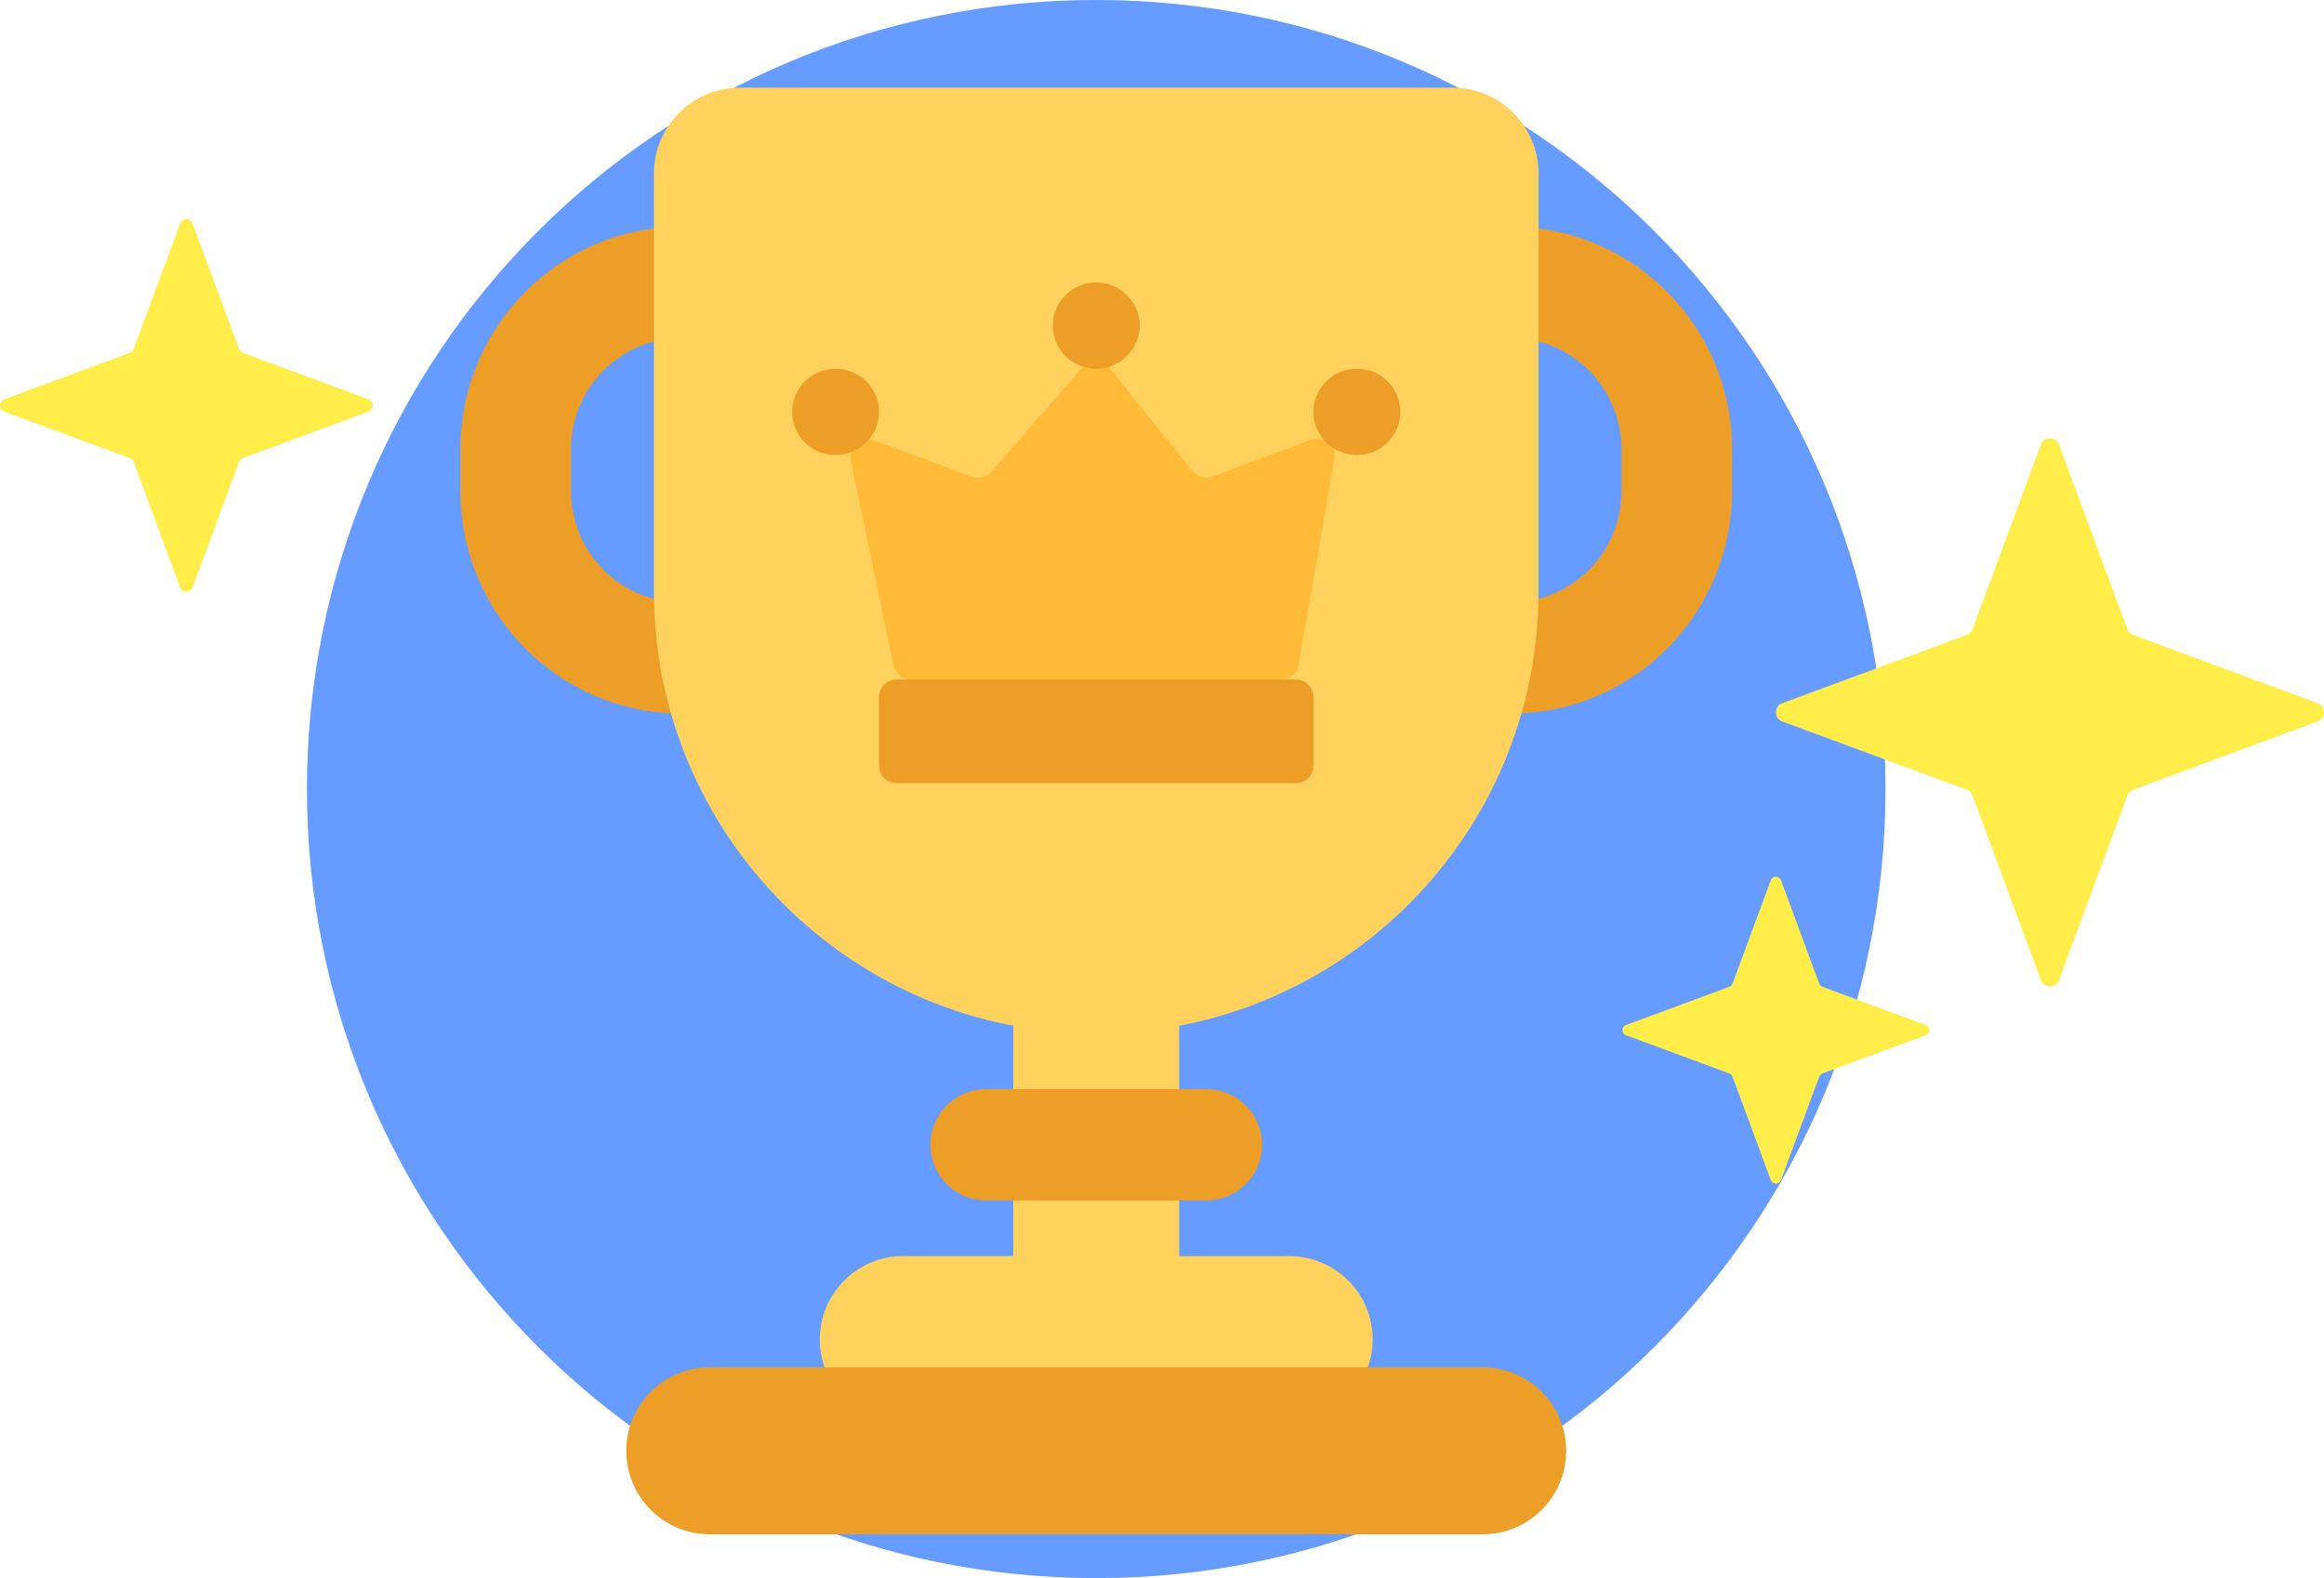 <svg width="106" height="72" viewBox="0 0 106 72" fill="none" xmlns="http://www.w3.org/2000/svg">
<path d="M86 36C86 55.882 69.882 72 50 72C30.118 72 14 55.882 14 36C14 16.118 30.118 0 50 0C69.882 0 86 16.118 86 36Z" fill="#669BFF"/>
<path d="M46.217 40.783C46.217 38.694 47.91 37 49.999 37C52.089 37 53.782 38.694 53.782 40.783V58.602C53.782 60.691 52.089 62.385 49.999 62.385C47.91 62.385 46.217 60.691 46.217 58.602V40.783Z" fill="#FFD25E"/>
<path d="M58.802 57.308C60.905 57.308 62.609 59.013 62.609 61.115C62.609 63.218 60.905 64.923 58.802 64.923L41.2 64.923C39.097 64.923 37.392 63.218 37.392 61.115C37.392 59.013 39.097 57.308 41.2 57.308L58.802 57.308Z" fill="#FFD25E"/>
<path d="M55.027 49.692C56.429 49.692 57.565 50.829 57.565 52.231C57.565 53.633 56.429 54.769 55.027 54.769L44.974 54.769C43.572 54.769 42.435 53.633 42.435 52.231C42.435 50.829 43.572 49.692 44.974 49.692L55.027 49.692Z" fill="#ED9E27"/>
<path d="M67.627 62.385C69.73 62.385 71.435 64.089 71.435 66.192C71.435 68.295 69.73 70 67.627 70L32.373 70C30.27 70 28.565 68.295 28.565 66.192C28.565 64.089 30.27 62.385 32.373 62.385L67.627 62.385Z" fill="#ED9E27"/>
<path fill-rule="evenodd" clip-rule="evenodd" d="M21 20.5C21 14.892 25.516 10.346 31.087 10.346V15.423C28.302 15.423 26.044 17.696 26.044 20.5V22.404C26.044 25.207 28.302 27.481 31.087 27.481V32.557C25.516 32.557 21 28.012 21 22.404V20.5Z" fill="#ED9E27"/>
<path fill-rule="evenodd" clip-rule="evenodd" d="M79 20.5C79 14.892 74.484 10.346 68.913 10.346V15.423C71.698 15.423 73.957 17.696 73.957 20.5V22.404C73.957 25.207 71.698 27.481 68.913 27.481V32.557C74.484 32.557 79 28.012 79 22.404V20.5Z" fill="#ED9E27"/>
<path d="M29.826 7.923C29.826 5.756 31.583 4 33.749 4H66.251C68.418 4 70.174 5.756 70.174 7.923V26.98C70.174 38.122 61.142 47.154 50 47.154C38.858 47.154 29.826 38.122 29.826 26.98V7.923Z" fill="#FFD25E"/>
<path d="M38.8 20.98L40.755 30.376C40.831 30.742 41.156 31.004 41.532 31.004H58.447C58.833 31.004 59.163 30.728 59.228 30.35L60.861 20.935C60.965 20.335 60.375 19.85 59.802 20.063L55.294 21.744C54.973 21.863 54.611 21.764 54.397 21.498L50.595 16.775C50.286 16.39 49.701 16.379 49.377 16.751L45.21 21.53C44.993 21.779 44.643 21.868 44.333 21.752L39.854 20.083C39.27 19.865 38.673 20.372 38.8 20.98Z" fill="#FFBB37"/>
<path d="M40.094 31.792C40.094 31.357 40.448 31.004 40.886 31.004H59.115C59.553 31.004 59.907 31.357 59.907 31.792V34.943C59.907 35.378 59.553 35.731 59.115 35.731H40.886C40.448 35.731 40.094 35.378 40.094 34.943V31.792Z" fill="#ED9E27"/>
<path d="M40.094 18.793C40.094 19.88 39.206 20.762 38.112 20.762C37.018 20.762 36.131 19.88 36.131 18.793C36.131 17.705 37.018 16.823 38.112 16.823C39.206 16.823 40.094 17.705 40.094 18.793Z" fill="#ED9E27"/>
<path d="M51.982 14.854C51.982 15.942 51.095 16.824 50 16.824C48.906 16.824 48.019 15.942 48.019 14.854C48.019 13.766 48.906 12.885 50 12.885C51.095 12.885 51.982 13.766 51.982 14.854Z" fill="#ED9E27"/>
<path d="M63.87 18.793C63.87 19.88 62.983 20.762 61.889 20.762C60.794 20.762 59.907 19.88 59.907 18.793C59.907 17.705 60.794 16.823 61.889 16.823C62.983 16.823 63.87 17.705 63.87 18.793Z" fill="#ED9E27"/>
<path d="M93.083 20.29C93.226 19.903 93.774 19.903 93.917 20.29L97.031 28.706C97.076 28.828 97.172 28.924 97.294 28.969L105.71 32.083C106.097 32.226 106.097 32.774 105.71 32.917L97.294 36.031C97.172 36.076 97.076 36.172 97.031 36.294L93.917 44.71C93.774 45.097 93.226 45.097 93.083 44.71L89.969 36.294C89.924 36.172 89.828 36.076 89.706 36.031L81.29 32.917C80.903 32.774 80.903 32.226 81.29 32.083L89.706 28.969C89.828 28.924 89.924 28.828 89.969 28.706L93.083 20.29Z" fill="#FFED4A"/>
<path d="M8.216 10.197C8.314 9.934 8.686 9.934 8.784 10.197L10.901 15.92C10.932 16.003 10.997 16.068 11.08 16.099L16.803 18.216C17.066 18.314 17.066 18.686 16.803 18.784L11.08 20.901C10.997 20.932 10.932 20.997 10.901 21.08L8.784 26.803C8.686 27.066 8.314 27.066 8.216 26.803L6.099 21.08C6.068 20.997 6.003 20.932 5.92 20.901L0.197 18.784C-0.066 18.686 -0.066 18.314 0.197 18.216L5.92 16.099C6.003 16.068 6.068 16.003 6.099 15.92L8.216 10.197Z" fill="#FFED4A"/>
<path d="M80.766 40.163C80.847 39.946 81.153 39.946 81.234 40.163L82.977 44.876C83.003 44.944 83.056 44.997 83.124 45.023L87.837 46.767C88.054 46.847 88.054 47.153 87.837 47.233L83.124 48.977C83.056 49.003 83.003 49.056 82.977 49.124L81.234 53.837C81.153 54.054 80.847 54.054 80.766 53.837L79.023 49.124C78.997 49.056 78.944 49.003 78.876 48.977L74.163 47.233C73.946 47.153 73.946 46.847 74.163 46.767L78.876 45.023C78.944 44.997 78.997 44.944 79.023 44.876L80.766 40.163Z" fill="#FFED4A"/>
</svg>
